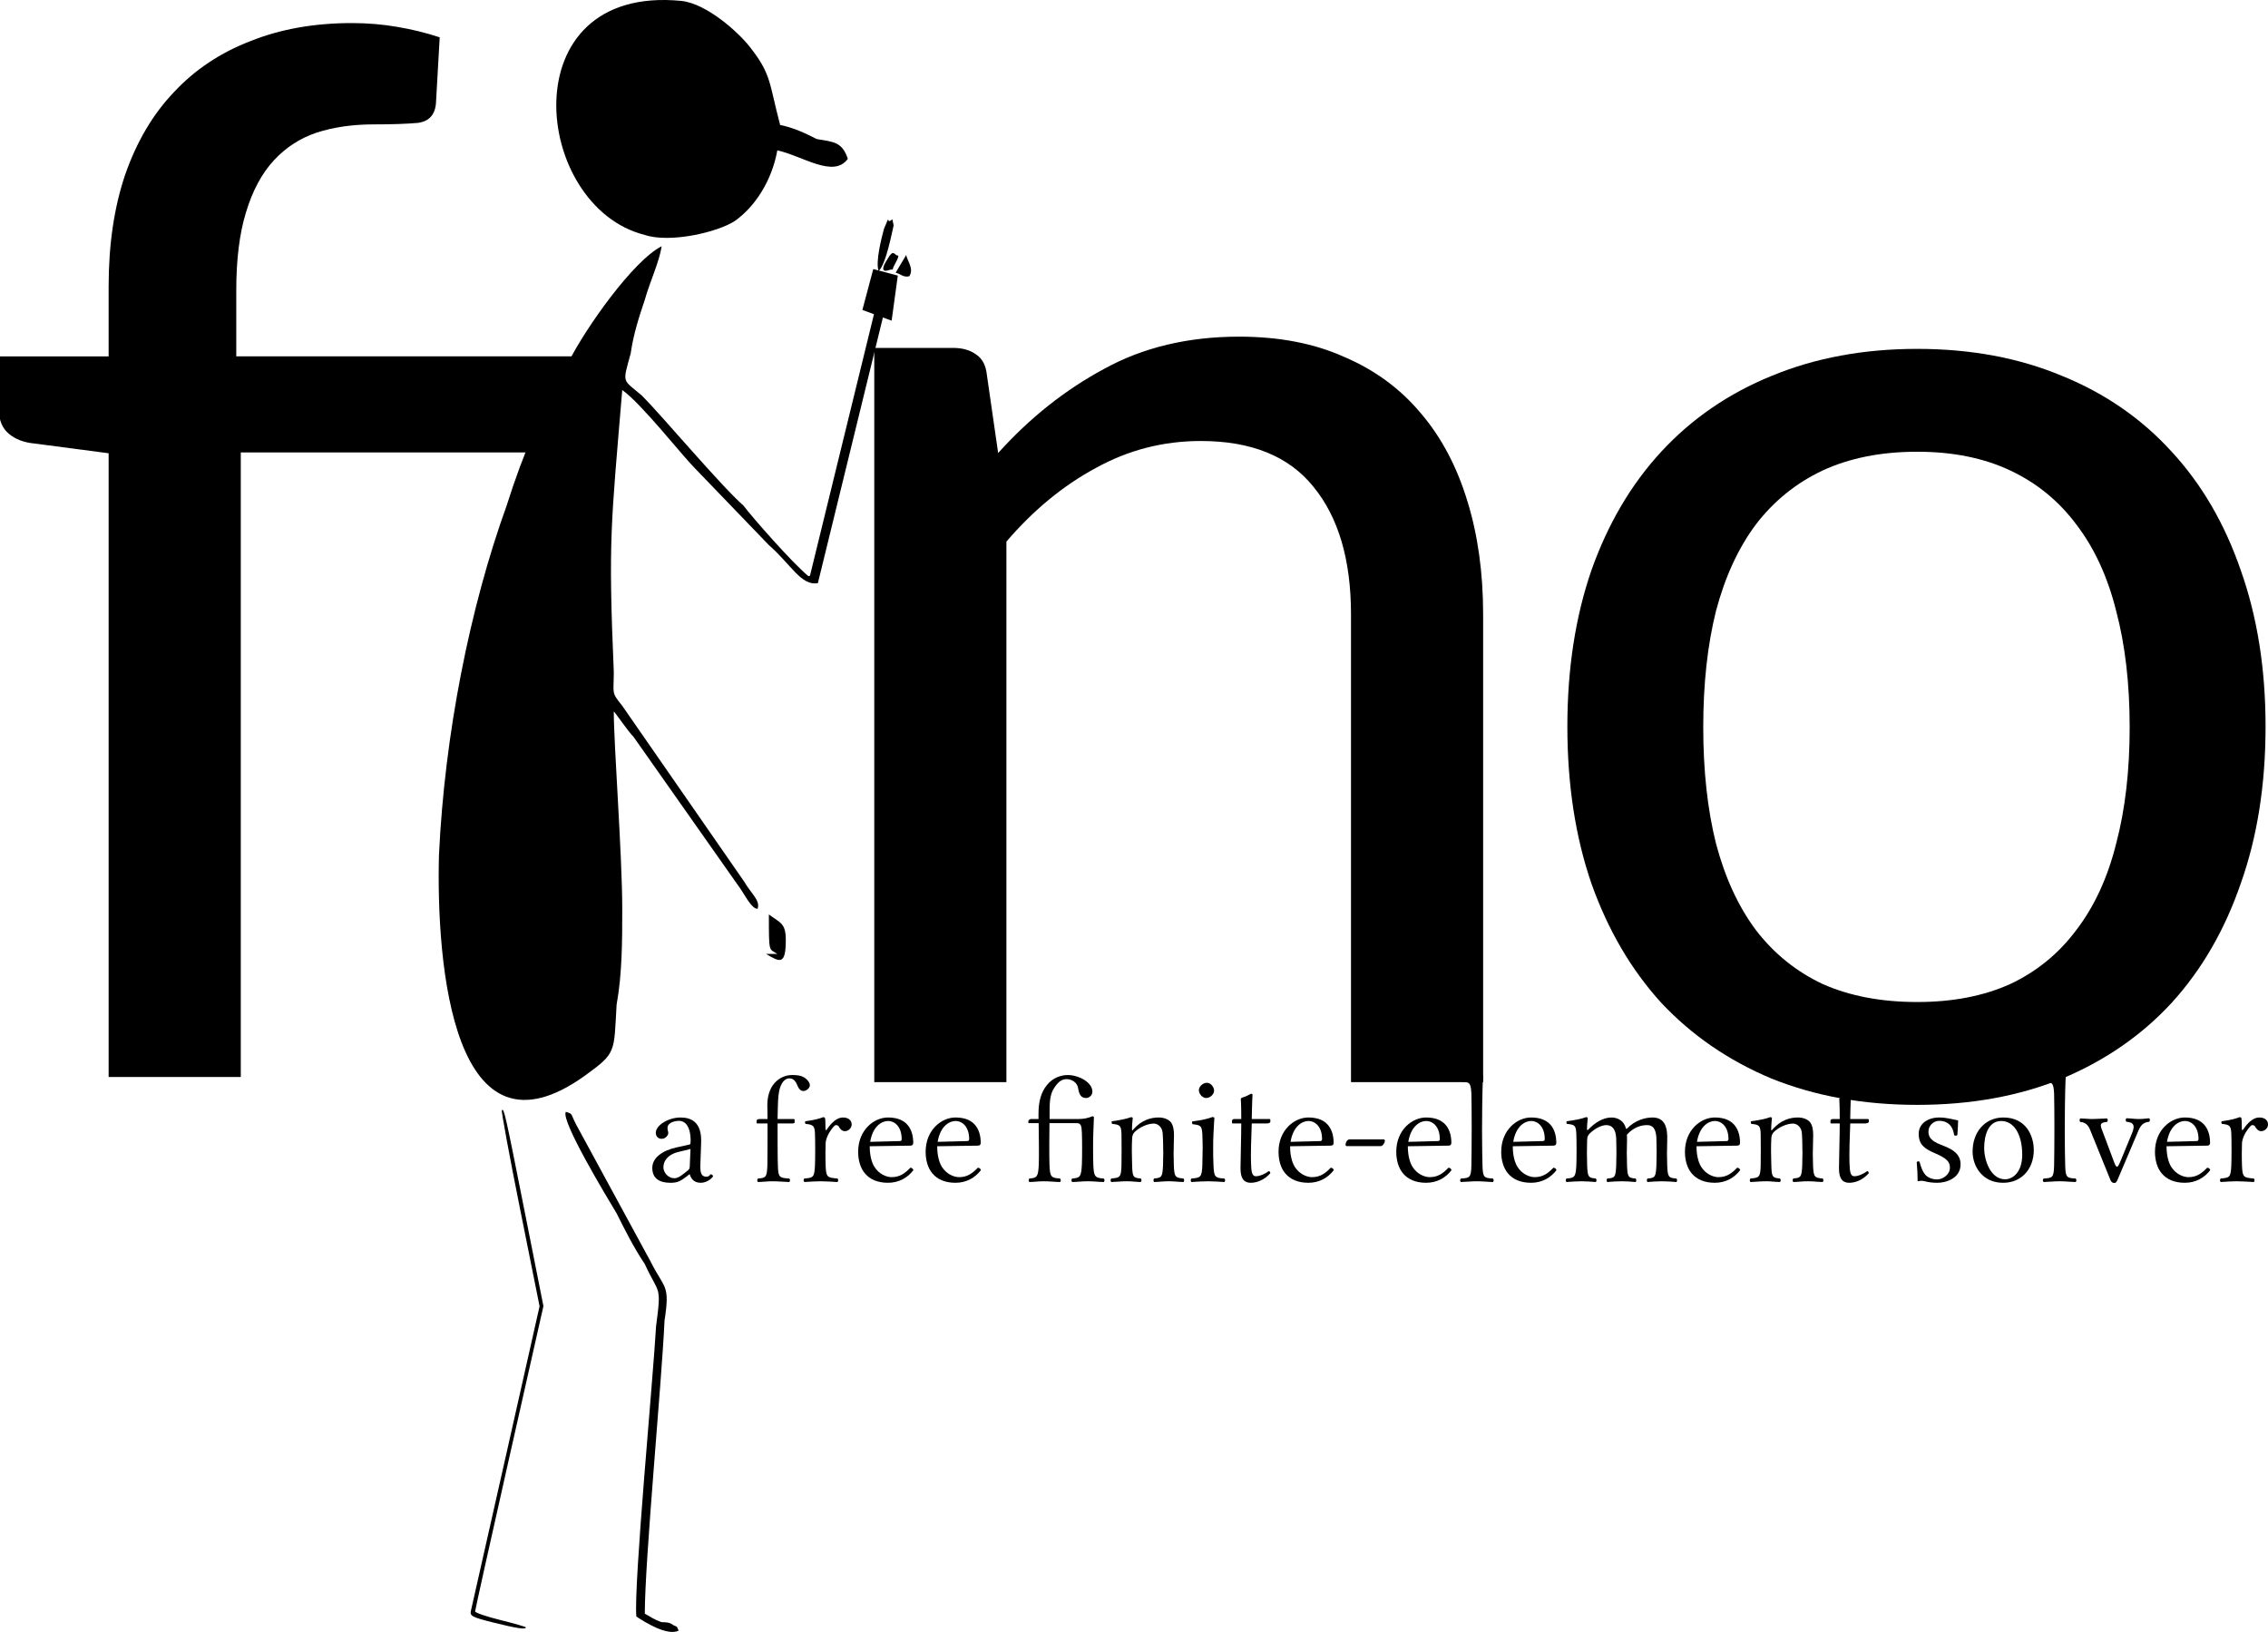 <?xml version="1.0" encoding="UTF-8" standalone="no"?>
<!-- Created with Inkscape (http://www.inkscape.org/) -->

<svg
   xmlns:dc="http://purl.org/dc/elements/1.1/"
   xmlns:cc="http://creativecommons.org/ns#"
   xmlns:rdf="http://www.w3.org/1999/02/22-rdf-syntax-ns#"
   xmlns:svg="http://www.w3.org/2000/svg"
   xmlns="http://www.w3.org/2000/svg"
   xmlns:sodipodi="http://sodipodi.sourceforge.net/DTD/sodipodi-0.dtd"
   xmlns:inkscape="http://www.inkscape.org/namespaces/inkscape"
   width="599.881"
   height="431.656"
   id="svg3177"
   version="1.1"
   inkscape:version="0.92.2 (5c3e80d, 2017-08-06)"
   sodipodi:docname="fino.svg">
  <defs
     id="defs3179" />
  <sodipodi:namedview
     id="base"
     pagecolor="#ffffff"
     bordercolor="#666666"
     borderopacity="1.0"
     inkscape:pageopacity="0.0"
     inkscape:pageshadow="2"
     inkscape:zoom="1.4142136"
     inkscape:cx="158.93096"
     inkscape:cy="253.33099"
     inkscape:document-units="px"
     inkscape:current-layer="layer1"
     showgrid="false"
     fit-margin-top="0"
     fit-margin-left="0"
     fit-margin-right="0"
     fit-margin-bottom="0"
     inkscape:window-width="1920"
     inkscape:window-height="1015"
     inkscape:window-x="0"
     inkscape:window-y="0"
     inkscape:window-maximized="1"
     units="px" />
  <g
     inkscape:label="Layer 1"
     inkscape:groupmode="layer"
     id="layer1"
     transform="translate(-474.793,-255.856)">
    <path
       class="fil0"
       d="m 688.599,408.24 c 1.24,-0.224 0.991,-0.044 2.541,1.873 -4.475,0.746 -7.016,-4.856 -12.982,-10.077 l -19.391,-20.136 c -3.729,-3.729 -14.17,-17.153 -19.391,-20.882 -2.983,35.798 -3.729,39.527 -2.237,74.579 0,5.966 -0.746,5.221 2.237,8.95 l 32.069,46.239 c 2.237,3.729 4.475,5.221 3.729,7.458 -1.492,0 -2.983,-2.983 -4.475,-5.221 l -28.34,-40.273 c -1.492,-1.492 -4.475,-5.966 -5.221,-6.712 0,8.95 2.237,38.035 2.237,52.206 0,8.204 0,17.153 -1.492,25.357 -0.746,12.678 0,12.678 -8.204,18.645 -35.052,25.357 -39.527,-29.086 -38.781,-58.172 1.492,-32.069 8.204,-65.63 17.899,-92.478 4.475,-14.17 9.695,-26.103 16.407,-38.035 4.475,-8.95 17.153,-26.849 24.611,-30.578 -0.746,4.475 -2.983,8.95 -4.475,14.17 -1.492,4.475 -2.983,8.95 -3.729,14.17 -2.237,8.204 -2.237,6.712 2.983,11.187 5.221,5.221 20.882,23.865 26.849,29.086 2.237,2.983 12.678,14.916 17.153,18.645 z"
       id="path22"
       inkscape:connector-curvature="0"
       style="fill:#000000;fill-opacity:1;fill-rule:evenodd"
       sodipodi:nodetypes="ccccccccccccscccccccccccc" />
    <path
       class="fil0"
       d="m 681.141,288.913 c 3.729,0.746 6.712,2.237 9.695,3.729 4.475,0.746 6.712,0.746 8.204,5.221 -3.729,5.221 -11.933,-0.746 -18.645,-2.237 -1.492,8.204 -5.966,14.916 -11.187,18.645 -4.475,2.983 -17.153,5.966 -23.865,3.729 -29.832,-7.458 -35.798,-66.376 9.695,-61.901 6.712,0.746 14.916,8.204 17.899,11.933 5.966,7.458 5.221,9.695 8.204,20.882 z"
       id="path24"
       inkscape:connector-curvature="0"
       style="fill:#000000;fill-opacity:1;fill-rule:evenodd" />
    <path
       class="fil0"
       d="m 645.343,682.692 c 1.492,0.746 2.237,1.492 4.475,2.237 0.746,0 2.237,0 2.983,0.746 1.492,0.746 0.746,0 1.492,1.492 -2.983,1.492 -8.95,-2.237 -11.187,-3.729 -0.746,-8.204 4.475,-63.392 5.221,-76.817 1.492,-11.187 0.746,-8.204 -2.983,-16.407 -2.983,-4.475 -5.221,-8.95 -7.458,-13.424 -2.237,-3.729 -14.916,-24.611 -13.424,-26.849 2.237,0.746 0.746,0 3.729,5.221 l 18.645,34.306 c 3.729,7.458 5.221,5.966 3.729,15.662 -0.746,16.407 -5.221,63.392 -5.221,77.562 z"
       id="path52"
       inkscape:connector-curvature="0"
       style="fill:#000000;fill-opacity:1;fill-rule:evenodd" />
    <polygon
       transform="matrix(-0.721,-0.192,-0.192,0.721,2301.231,842.231)"
       class="fil0"
       points="2244,-102 2244,-117 2235,-117 2233,-101 "
       id="polygon68"
       style="fill:#000000;fill-opacity:1;fill-rule:evenodd" />
    <path
       class="fil0"
       d="m 677.412,508.176 c 0.746,0 0.746,0 1.492,0 h 1.492 c -2.237,-1.492 -2.237,0 -2.237,-10.441 2.983,2.237 4.475,2.237 4.475,6.712 0,6.712 -1.492,5.966 -5.221,3.729 z"
       id="path78"
       inkscape:connector-curvature="0"
       style="fill:#000000;fill-opacity:1;fill-rule:evenodd" />
    <path
       class="fil0"
       d="m 707.174,327.545 c -0.866,-2.546 0.861,-9.032 1.437,-11.194 2.064,-4.853 0.192,-0.721 2.209,-2.499 l 0.337,1.633 c -0.384,1.441 -1.965,10.282 -3.982,12.06 z"
       id="path82"
       inkscape:connector-curvature="0"
       style="fill:#000000;fill-opacity:1;fill-rule:evenodd" />
    <path
       class="fil0"
       d="m 715.293,328.935 c -1.633,0.337 -2.162,-0.576 -3.603,-0.959 l 2.784,-4.661 c 0.337,1.633 2.115,3.65 0.819,5.62 z"
       id="path84"
       inkscape:connector-curvature="0"
       style="fill:#000000;fill-opacity:1;fill-rule:evenodd" />
    <path
       class="fil0"
       d="m 712.12,323.46 c 0,0 0.913,-0.529 -0.576,2.162 -1.488,2.691 0.529,0.913 -2.017,1.778 0,0 -2.546,0.866 0.047,-3.075 1.488,-2.691 1.825,-1.058 2.546,-0.866 z"
       id="path86"
       inkscape:connector-curvature="0"
       style="fill:#000000;fill-opacity:1;fill-rule:evenodd" />
    <path
       style="fill:#000000;fill-opacity:1;fill-rule:evenodd"
       d="m 613.884,686.319 c 0,-0.159 -3.02,-1.036 -6.712,-1.948 -3.692,-0.912 -6.712,-1.943 -6.712,-2.291 0,-0.348 4.065,-18.658 9.034,-40.69 l 9.034,-40.058 -4.967,-25.043 c -5.183,-26.129 -5.456,-27.342 -6.027,-26.771 -0.193,0.193 1.973,11.938 4.812,26.101 l 5.162,25.751 -8.883,39.449 c -4.886,21.697 -9.053,40.164 -9.261,41.037 -0.343,1.441 0.207,1.735 5.926,3.17 6.077,1.524 8.595,1.903 8.595,1.292 z"
       id="path2993"
       inkscape:connector-curvature="0"
       sodipodi:nodetypes="sssscscscsccs" />
    <g
       style="font-style:normal;font-variant:normal;font-weight:normal;font-stretch:normal;font-size:48px;line-height:125%;font-family:Carlito;-inkscape-font-specification:Carlito;letter-spacing:0px;word-spacing:0px;fill:#000000;fill-opacity:1;stroke:none"
       id="text3223"
       transform="matrix(8.472,0,0,8.472,-4462.735,-5079.62)">
      <path
         d="m 586.197,663.406 v -19.477 l -2.32,-0.305 c -0.328,-0.031 -0.594,-0.133 -0.797,-0.305 -0.203,-0.172 -0.305,-0.414 -0.305,-0.727 v -1.688 h 3.422 v -2.18 c -10e-6,-1.312 0.172,-2.477 0.516,-3.492 0.359,-1.031 0.867,-1.891 1.523,-2.578 0.656,-0.703 1.453,-1.234 2.391,-1.594 0.937,-0.375 1.992,-0.562 3.164,-0.562 0.484,3e-5 0.953,0.039 1.406,0.117 0.469,0.078 0.914,0.188 1.336,0.328 l -0.117,2.062 c -0.031,0.359 -0.219,0.563 -0.562,0.609 -0.344,0.031 -0.805,0.047 -1.383,0.047 -0.656,3e-5 -1.25,0.086 -1.781,0.258 -0.516,0.172 -0.961,0.461 -1.336,0.867 -0.375,0.406 -0.664,0.945 -0.867,1.617 -0.203,0.656 -0.305,1.469 -0.305,2.438 v 2.062 h 10.789 v 3 h -10.648 v 19.5 h -4.125"
         id="path4000"
         inkscape:connector-curvature="0"
         sodipodi:nodetypes="ccccsccsccccccccccccccccccc" />
    </g>
    <g
       aria-label="o"
       style="font-style:normal;font-variant:normal;font-weight:normal;font-stretch:normal;line-height:0%;font-family:Carlito;-inkscape-font-specification:Carlito;letter-spacing:0px;word-spacing:0px;fill:#000000;fill-opacity:1;stroke:none"
       id="text4002">
      <path
         d="m 981.891,348.137 q 21.247,0 38.325,7.149 17.077,6.95 28.992,20.056 11.914,12.907 18.269,31.374 6.553,18.467 6.553,41.303 0,23.034 -6.553,41.502 -6.354,18.467 -18.269,31.573 -11.914,12.907 -28.992,20.056 -17.077,6.95 -38.325,6.95 -21.247,0 -38.523,-6.95 -17.077,-7.149 -29.19,-20.056 -11.914,-13.106 -18.467,-31.573 -6.354,-18.467 -6.354,-41.502 0,-22.836 6.354,-41.303 6.553,-18.467 18.467,-31.374 12.113,-13.106 29.19,-20.056 17.276,-7.149 38.523,-7.149 z m 0,172.758 q 14.099,0 24.623,-4.766 10.524,-4.964 17.474,-14.297 7.149,-9.333 10.524,-22.836 3.574,-13.503 3.574,-30.779 0,-17.276 -3.574,-30.779 -3.376,-13.503 -10.524,-22.836 -6.95,-9.333 -17.474,-14.297 -10.524,-4.964 -24.623,-4.964 -14.297,0 -25.02,4.964 -10.524,4.964 -17.673,14.297 -6.95,9.333 -10.524,22.836 -3.376,13.503 -3.376,30.779 0,17.276 3.376,30.779 3.574,13.503 10.524,22.836 7.149,9.333 17.673,14.297 10.723,4.766 25.02,4.766 z"
         style="font-size:406.677px;line-height:1.25"
         id="path853"
         inkscape:connector-curvature="0" />
    </g>
    <g
       aria-label="n"
       style="font-style:normal;font-variant:normal;font-weight:normal;font-stretch:normal;line-height:0%;font-family:Carlito;-inkscape-font-specification:Carlito;letter-spacing:0px;word-spacing:0px;fill:#000000;fill-opacity:1;stroke:none"
       id="text3227">
      <path
         d="M 706.036,542.085 V 347.881 h 20.85 q 3.773,0 6.156,1.787 2.383,1.589 2.78,5.361 l 2.979,20.652 q 12.51,-13.9 27.999,-22.24 15.489,-8.539 35.743,-8.539 15.886,0 27.8,5.361 12.113,5.163 20.254,14.893 8.141,9.531 12.312,23.233 4.17,13.503 4.17,29.984 V 542.085 h -34.949 V 418.374 q 0,-21.644 -9.929,-33.757 -9.73,-12.113 -29.786,-12.113 -14.893,0 -27.8,7.149 -12.907,6.95 -23.63,19.46 V 542.085 Z"
         style="font-size:406.677px;line-height:1.25"
         id="path856"
         inkscape:connector-curvature="0" />
    </g>
    <g
       style="font-style:normal;font-variant:normal;font-weight:normal;font-stretch:normal;font-size:40.261px;line-height:125%;font-family:'Linux Libertine Display O';-inkscape-font-specification:'Linux Libertine Display O';letter-spacing:0px;word-spacing:0px;fill:#000000;fill-opacity:1;stroke:none"
       id="text3800">
      <path
         d="m 657.427,559.773 -0.201,4.711 c -0.04,0.483 -0.201,0.725 -0.523,0.966 -1.007,0.805 -2.375,2.053 -3.462,2.053 -1.933,0 -2.979,-1.691 -2.979,-2.899 0,-1.49 0.966,-3.301 3.865,-4.026 l 3.301,-0.805 m -0.201,6.683 c 0.242,0.805 0.845,2.255 2.899,2.255 1.892,0 3.261,-1.53 3.261,-1.731 0,-0.282 -0.403,-0.523 -0.564,-0.523 -0.242,0 -0.362,0.644 -1.168,0.644 -1.49,0 -1.691,-1.208 -1.61,-3.422 l 0.201,-5.717 c 0.161,-5.355 -2.657,-6.522 -5.476,-6.522 -3.14,0 -6.522,2.013 -6.522,4.066 0,0.926 0.644,1.57 1.53,1.57 1.127,0 1.772,-1.007 1.772,-1.49 0,-0.282 -0.04,-0.523 -0.121,-0.684 -0.04,-0.121 -0.081,-0.362 -0.081,-0.765 0,-1.208 1.651,-1.812 3.1,-1.812 1.288,0 3.02,1.047 3.02,5.395 0,0.282 -0.081,0.805 -0.201,0.845 l -3.624,0.805 c -3.744,0.845 -6.321,2.778 -6.321,5.395 0,2.939 2.094,3.946 4.791,3.946 1.772,0 2.577,-0.362 4.268,-1.651 l 0.765,-0.604 h 0.081"
         id="path3001"
         inkscape:connector-curvature="0" />
      <path
         d="m 677.764,548.983 c 0,0.604 0,1.61 0.04,2.859 h -2.013 c -0.684,0 -0.886,0.242 -0.886,0.564 v 0.362 c 0,0.201 0.04,0.242 0.201,0.242 h 2.698 c 0,4.026 0,9.461 -0.04,11.112 -0.121,3.181 -0.443,3.301 -2.496,3.462 -0.242,0.242 -0.242,0.684 0,0.926 1.61,-0.04 2.295,-0.201 3.785,-0.201 1.772,0 2.859,0.161 4.509,0.201 0.242,-0.242 0.242,-0.684 0,-0.926 -2.617,-0.161 -2.939,-0.282 -3.02,-3.462 -0.081,-1.57 -0.081,-6.965 -0.081,-11.112 h 3.664 c 0.362,0 0.845,0.04 0.845,-0.322 v -0.604 c 0,-0.161 -0.081,-0.242 -0.282,-0.242 h -4.227 c 0.04,-1.53 0.04,-2.818 0.081,-3.503 0.04,-2.013 0.201,-3.543 0.523,-4.63 0.644,-2.013 1.651,-2.617 2.496,-2.617 1.168,0 1.731,0.805 2.255,2.134 0.322,0.684 0.725,1.208 1.53,1.208 0.644,0 1.651,-0.725 1.651,-1.49 0,-0.644 -0.443,-1.329 -1.248,-1.933 -1.007,-0.684 -2.013,-0.805 -3.462,-0.805 -1.892,0 -3.905,0.926 -5.194,2.859 -0.926,1.449 -1.449,3.382 -1.329,5.918"
         id="path3003"
         inkscape:connector-curvature="0" />
      <path
         d="m 690.351,555.747 c 0.081,2.053 0.081,6.361 0,8.374 -0.161,3.181 -0.443,3.261 -2.818,3.462 -0.242,0.242 -0.242,0.684 0,0.926 1.208,-0.081 3.02,-0.201 4.227,-0.201 1.168,0 3.221,0.121 4.55,0.201 0.242,-0.242 0.242,-0.684 0,-0.926 -2.698,-0.242 -3.02,-0.282 -3.14,-3.462 -0.081,-2.013 -0.04,-5.073 0,-5.838 0.04,-1.007 0.523,-2.094 0.926,-2.778 0.362,-0.604 1.329,-2.053 1.772,-2.053 0.282,0 0.604,0.081 0.765,0.362 0.282,0.523 0.805,1.248 1.61,1.248 0.926,0 1.812,-0.805 1.812,-1.772 0,-0.725 -0.443,-1.852 -2.335,-1.852 -1.49,0 -2.979,1.288 -4.268,3.221 -0.282,0.403 -0.322,-0.161 -0.322,-0.362 0,-1.248 -0.04,-2.456 -0.121,-2.698 -0.081,-0.121 -0.161,-0.242 -0.483,-0.242 -1.087,0.403 -2.094,0.725 -4.751,1.087 -0.081,0.242 -0.081,0.443 0.081,0.684 2.053,0.201 2.416,0.523 2.496,2.617"
         id="path3005"
         inkscape:connector-curvature="0" />
      <path
         d="m 704.951,557.881 c 0.725,-4.348 3.261,-5.516 4.711,-5.516 1.852,0 3.624,1.57 3.624,4.791 0,0.362 -0.161,0.523 -0.564,0.523 l -7.77,0.201 m 10.629,6.844 c -1.409,1.449 -2.738,2.496 -4.952,2.496 -1.369,0 -3.382,-0.805 -4.59,-2.778 -0.765,-1.248 -1.208,-3.181 -1.208,-5.395 l 10.79,-0.161 c 0.443,0 0.725,-0.282 0.725,-0.684 0,-3.221 -1.329,-6.764 -6.683,-6.764 -3.664,0 -7.891,3.261 -7.891,9.099 0,2.134 0.564,4.268 1.812,5.717 1.288,1.53 3.301,2.456 6.079,2.456 2.899,0 5.194,-1.329 6.724,-3.342 -0.121,-0.403 -0.362,-0.604 -0.805,-0.644"
         id="path3007"
         inkscape:connector-curvature="0" />
      <path
         d="m 722.801,557.881 c 0.725,-4.348 3.261,-5.516 4.711,-5.516 1.852,0 3.624,1.57 3.624,4.791 0,0.362 -0.161,0.523 -0.564,0.523 l -7.77,0.201 m 10.629,6.844 c -1.409,1.449 -2.738,2.496 -4.952,2.496 -1.369,0 -3.382,-0.805 -4.59,-2.778 -0.765,-1.248 -1.208,-3.181 -1.208,-5.395 l 10.79,-0.161 c 0.443,0 0.725,-0.282 0.725,-0.684 0,-3.221 -1.329,-6.764 -6.683,-6.764 -3.664,0 -7.891,3.261 -7.891,9.099 0,2.134 0.564,4.268 1.812,5.717 1.288,1.53 3.301,2.456 6.079,2.456 2.899,0 5.194,-1.329 6.724,-3.342 -0.121,-0.403 -0.362,-0.604 -0.805,-0.644"
         id="path3009"
         inkscape:connector-curvature="0" />
      <path
         d="m 763.97,563.799 c -0.081,-2.013 -0.081,-6.281 0,-8.294 0.04,-1.57 0.161,-4.147 0.161,-4.147 0,-0.161 -0.242,-0.242 -0.403,-0.242 -1.168,0.483 -2.255,0.725 -3.583,0.725 h -7.73 v -2.536 c 0,-2.939 0.403,-4.388 1.087,-5.476 1.007,-1.651 2.013,-2.536 3.382,-2.536 1.369,0 2.818,0.845 3.06,2.375 0.322,2.013 0.966,2.617 2.174,2.617 0.845,0 1.61,-0.805 1.61,-1.651 0,-0.966 -0.523,-2.094 -2.134,-3.14 -1.127,-0.725 -2.899,-1.288 -4.348,-1.288 -1.772,0 -3.946,0.684 -5.516,2.617 -1.61,1.973 -2.255,4.469 -2.255,7.609 v 1.409 h -1.812 c -0.684,0 -0.886,0.403 -0.886,0.725 v 0.121 c 0,0.201 0.04,0.242 0.201,0.242 h 2.536 c 0.04,2.013 0.121,8.858 0.04,10.871 -0.161,3.342 -0.443,3.624 -2.496,3.785 -0.242,0.242 -0.242,0.684 0,0.926 1.61,-0.04 2.295,-0.201 3.825,-0.201 1.651,0 2.657,0.161 4.308,0.201 0.121,-0.121 0.161,-0.282 0.161,-0.443 0,-0.161 -0.04,-0.362 -0.161,-0.483 -2.456,-0.161 -2.698,-0.443 -2.818,-3.785 -0.081,-2.013 -0.04,-8.858 0,-10.871 h 7.086 c 1.208,0 1.409,0.523 1.49,2.577 0.081,2.013 0.081,6.281 0,8.294 -0.161,3.342 -0.483,3.624 -2.577,3.785 -0.242,0.242 -0.242,0.684 0,0.926 1.61,-0.04 2.496,-0.201 4.107,-0.201 1.651,0 2.617,0.161 4.268,0.201 0.242,-0.242 0.242,-0.684 0,-0.926 -2.335,-0.161 -2.657,-0.443 -2.778,-3.785"
         id="path3011"
         inkscape:connector-curvature="0" />
      <path
         d="m 774.561,554.579 c -0.121,0.161 -0.362,0.523 -0.362,0 0,-1.168 0.201,-2.939 0.201,-2.939 0,-0.201 -0.161,-0.282 -0.483,-0.282 -1.087,0.403 -2.416,0.725 -5.073,1.087 -0.081,0.242 0,0.443 0.081,0.684 2.053,0.201 2.416,0.403 2.496,2.617 0.04,2.094 0.04,6.402 0,8.374 -0.081,3.14 -0.403,3.261 -2.698,3.462 -0.242,0.242 -0.242,0.684 0,0.926 1.57,-0.04 2.496,-0.201 4.147,-0.201 1.49,0 2.053,0.161 3.664,0.201 0.242,-0.242 0.242,-0.684 0,-0.926 -1.973,-0.201 -2.214,-0.322 -2.295,-3.462 -0.081,-1.852 -0.121,-5.274 0,-7.207 0.04,-0.805 0.322,-1.248 0.644,-1.61 1.449,-1.409 3.583,-2.255 5.073,-2.255 0.765,0 1.61,0.483 2.053,1.369 0.403,0.765 0.322,1.812 0.403,2.979 0.081,2.013 0.081,4.711 0,6.724 -0.161,3.14 -0.362,3.261 -2.375,3.462 -0.201,0.242 -0.201,0.684 0,0.926 1.61,-0.04 2.335,-0.201 3.865,-0.201 1.57,0 2.295,0.161 3.946,0.201 0.201,-0.242 0.201,-0.684 0,-0.926 -2.134,-0.201 -2.456,-0.322 -2.577,-3.462 -0.081,-1.973 -0.081,-4.187 0,-6.2 0,-0.604 0.04,-1.168 0.04,-1.731 0,-1.369 -0.161,-2.536 -0.765,-3.422 -0.644,-0.845 -1.933,-1.329 -3.261,-1.329 -1.892,0 -4.388,0.523 -6.724,3.14"
         id="path3013"
         inkscape:connector-curvature="0" />
      <path
         d="m 791.889,544.192 c 0,1.047 0.966,2.094 1.933,2.094 1.127,0 2.094,-1.047 2.094,-1.933 0,-0.966 -0.845,-2.094 -1.933,-2.094 -0.966,0 -2.094,0.966 -2.094,1.933 m 3.865,19.728 c -0.081,-1.208 -0.081,-3.221 -0.081,-4.429 0,-1.208 0,-2.496 0.081,-3.704 0.081,-1.973 0.242,-4.187 0.242,-4.187 0,-0.161 -0.201,-0.282 -0.523,-0.282 -1.168,0.443 -2.577,0.805 -5.355,1.168 -0.081,0.242 0,0.483 0.081,0.725 2.174,0.242 2.496,0.403 2.617,2.738 0.04,1.208 0.081,2.295 0.081,3.503 0,1.208 -0.081,3.261 -0.081,4.469 -0.121,3.342 -0.443,3.462 -2.899,3.664 -0.242,0.242 -0.242,0.684 0,0.926 1.047,-0.081 3.181,-0.201 4.388,-0.201 1.248,0 3.14,0.121 4.348,0.201 0.242,-0.242 0.242,-0.684 0,-0.926 -2.456,-0.161 -2.778,-0.282 -2.899,-3.664"
         id="path3015"
         inkscape:connector-curvature="0" />
      <path
         d="m 801.334,551.841 c -0.523,0 -0.684,0.242 -0.684,0.564 v 0.362 c 0,0.201 0.04,0.242 0.201,0.242 h 2.255 c 0,3.825 -0.201,9.461 -0.201,11.877 0,2.738 0.926,3.825 2.698,3.825 1.772,0 3.704,-0.845 5.194,-2.536 -0.081,-0.403 -0.161,-0.483 -0.403,-0.564 -1.007,0.765 -2.416,1.369 -3.422,1.369 -1.047,0 -1.208,-1.168 -1.288,-3.543 -0.081,-2.013 0.04,-6.844 0.201,-10.428 h 3.986 c 0.403,0 0.926,-0.121 0.926,-0.483 v -0.443 c 0,-0.161 -0.081,-0.242 -0.282,-0.242 h -4.63 l 0.04,-2.295 c 0.04,-2.496 0.161,-4.026 0.161,-4.026 0,-0.242 -0.121,-0.362 -0.282,-0.362 -0.282,0 -0.886,0.443 -1.49,0.684 -0.644,0.282 -1.329,0.322 -1.329,0.725 0,0.443 0.121,1.007 0.121,5.274 h -1.772"
         id="path3017"
         inkscape:connector-curvature="0" />
      <path
         d="m 816.141,557.881 c 0.725,-4.348 3.261,-5.516 4.711,-5.516 1.852,0 3.624,1.57 3.624,4.791 0,0.362 -0.161,0.523 -0.564,0.523 l -7.77,0.201 m 10.629,6.844 c -1.409,1.449 -2.738,2.496 -4.952,2.496 -1.369,0 -3.382,-0.805 -4.59,-2.778 -0.765,-1.248 -1.208,-3.181 -1.208,-5.395 l 10.79,-0.161 c 0.443,0 0.725,-0.282 0.725,-0.684 0,-3.221 -1.329,-6.764 -6.683,-6.764 -3.664,0 -7.891,3.261 -7.891,9.099 0,2.134 0.564,4.268 1.812,5.717 1.288,1.53 3.301,2.456 6.079,2.456 2.899,0 5.194,-1.329 6.724,-3.342 -0.121,-0.403 -0.362,-0.604 -0.805,-0.644"
         id="path3019"
         inkscape:connector-curvature="0" />
      <path
         d="m 839.998,559.008 c 0.523,0 1.087,-0.886 1.087,-1.369 0,-0.403 -0.161,-0.403 -0.564,-0.403 h -8.817 c -0.483,0 -1.007,0.684 -1.007,1.409 0,0.403 0.242,0.362 0.604,0.362 h 8.696"
         id="path3021"
         inkscape:connector-curvature="0" />
      <path
         d="m 847.281,557.881 c 0.725,-4.348 3.261,-5.516 4.711,-5.516 1.852,0 3.624,1.57 3.624,4.791 0,0.362 -0.161,0.523 -0.564,0.523 l -7.77,0.201 m 10.629,6.844 c -1.409,1.449 -2.738,2.496 -4.952,2.496 -1.369,0 -3.382,-0.805 -4.59,-2.778 -0.765,-1.248 -1.208,-3.181 -1.208,-5.395 l 10.79,-0.161 c 0.443,0 0.725,-0.282 0.725,-0.684 0,-3.221 -1.329,-6.764 -6.683,-6.764 -3.664,0 -7.891,3.261 -7.891,9.099 0,2.134 0.564,4.268 1.812,5.717 1.288,1.53 3.301,2.456 6.079,2.456 2.899,0 5.194,-1.329 6.724,-3.342 -0.121,-0.403 -0.362,-0.604 -0.805,-0.644"
         id="path3023"
         inkscape:connector-curvature="0" />
      <path
         d="m 863.971,564.161 c -0.081,3.181 -0.443,3.301 -2.778,3.422 -0.282,0.282 -0.242,0.725 0,0.926 1.61,-0.04 2.577,-0.201 4.227,-0.201 1.651,0 2.617,0.161 4.268,0.201 0.201,-0.201 0.242,-0.644 0,-0.926 -2.335,-0.121 -2.698,-0.242 -2.778,-3.422 -0.04,-1.49 -0.121,-5.194 -0.121,-9.099 0,-4.429 0.081,-9.099 0.121,-10.871 0.04,-2.496 0.161,-3.624 0.161,-3.624 0,-0.282 -0.161,-0.362 -0.523,-0.362 -0.966,0.403 -3.624,0.886 -5.153,1.007 -0.081,0.322 -0.121,0.523 0.121,0.765 2.013,0.121 2.295,0.322 2.456,3.14 0.04,1.57 0.081,5.194 0.081,8.898 0,4.187 -0.04,8.495 -0.081,10.146"
         id="path3025"
         inkscape:connector-curvature="0" />
      <path
         d="m 875.039,557.881 c 0.725,-4.348 3.261,-5.516 4.711,-5.516 1.852,0 3.624,1.57 3.624,4.791 0,0.362 -0.161,0.523 -0.564,0.523 l -7.77,0.201 m 10.629,6.844 c -1.409,1.449 -2.738,2.496 -4.952,2.496 -1.369,0 -3.382,-0.805 -4.59,-2.778 -0.765,-1.248 -1.208,-3.181 -1.208,-5.395 l 10.79,-0.161 c 0.443,0 0.725,-0.282 0.725,-0.684 0,-3.221 -1.329,-6.764 -6.683,-6.764 -3.664,0 -7.891,3.261 -7.891,9.099 0,2.134 0.564,4.268 1.812,5.717 1.288,1.53 3.301,2.456 6.079,2.456 2.899,0 5.194,-1.329 6.724,-3.342 -0.121,-0.403 -0.362,-0.604 -0.805,-0.644"
         id="path3027"
         inkscape:connector-curvature="0" />
      <path
         d="m 895.232,555.707 c 1.53,-1.49 3.261,-2.255 4.429,-2.255 1.449,0 2.496,0.966 2.617,3.503 0.081,2.013 0.081,5.153 0,7.167 -0.161,3.14 -0.322,3.301 -2.375,3.462 -0.201,0.242 -0.201,0.684 0,0.926 1.288,-0.121 2.577,-0.201 3.825,-0.201 1.208,0 2.255,0.081 3.704,0.201 0.201,-0.242 0.201,-0.684 0,-0.926 -1.933,-0.161 -2.174,-0.322 -2.295,-3.462 -0.081,-2.013 -0.081,-4.59 0,-6.603 0,-0.523 0,-1.087 -0.04,-1.53 1.852,-2.053 3.865,-2.536 5.355,-2.536 1.449,0 2.335,0.886 2.456,3.422 0.081,2.013 0.081,5.234 0,7.247 -0.161,3.14 -0.362,3.301 -2.375,3.462 -0.201,0.242 -0.201,0.684 0,0.926 1.007,-0.081 2.577,-0.201 3.825,-0.201 1.248,0 2.859,0.121 3.865,0.201 0.201,-0.242 0.201,-0.684 0,-0.926 -2.094,-0.161 -2.335,-0.322 -2.456,-3.462 -0.081,-2.013 -0.081,-4.55 0,-6.563 0.121,-3.382 -0.523,-6.12 -3.905,-6.12 -1.973,0 -4.63,0.765 -6.643,2.859 -0.121,0.121 -0.322,0.282 -0.403,-0.04 -0.362,-1.57 -1.772,-2.818 -3.785,-2.818 -2.214,0 -4.388,1.369 -6.079,3.14 -0.121,0.121 -0.403,0.362 -0.403,0 0,-1.168 0.201,-2.939 0.201,-2.939 0,-0.201 -0.161,-0.282 -0.483,-0.282 -1.087,0.403 -2.456,0.725 -5.113,1.087 -0.081,0.242 -0.04,0.483 0.081,0.684 2.094,0.201 2.375,0.403 2.496,2.617 0.081,2.013 0.081,6.361 0,8.374 -0.161,3.14 -0.523,3.301 -2.617,3.462 -0.242,0.242 -0.242,0.684 0,0.926 1.087,-0.081 2.818,-0.201 4.066,-0.201 1.087,0 2.657,0.121 3.704,0.201 0.242,-0.242 0.242,-0.684 0,-0.926 -1.933,-0.201 -2.174,-0.322 -2.295,-3.462 -0.081,-2.013 -0.081,-4.791 0,-6.804 0,-0.805 0.322,-1.288 0.644,-1.61"
         id="path3029"
         inkscape:connector-curvature="0" />
      <path
         d="m 923.636,557.881 c 0.725,-4.348 3.261,-5.516 4.711,-5.516 1.852,0 3.624,1.57 3.624,4.791 0,0.362 -0.161,0.523 -0.564,0.523 l -7.77,0.201 m 10.629,6.844 c -1.409,1.449 -2.738,2.496 -4.952,2.496 -1.369,0 -3.382,-0.805 -4.59,-2.778 -0.765,-1.248 -1.208,-3.181 -1.208,-5.395 l 10.79,-0.161 c 0.443,0 0.725,-0.282 0.725,-0.684 0,-3.221 -1.329,-6.764 -6.683,-6.764 -3.664,0 -7.891,3.261 -7.891,9.099 0,2.134 0.564,4.268 1.812,5.717 1.288,1.53 3.301,2.456 6.079,2.456 2.899,0 5.194,-1.329 6.724,-3.342 -0.121,-0.403 -0.362,-0.604 -0.805,-0.644"
         id="path3031"
         inkscape:connector-curvature="0" />
      <path
         d="m 943.628,554.579 c -0.121,0.161 -0.362,0.523 -0.362,0 0,-1.168 0.201,-2.939 0.201,-2.939 0,-0.201 -0.161,-0.282 -0.483,-0.282 -1.087,0.403 -2.416,0.725 -5.073,1.087 -0.081,0.242 0,0.443 0.081,0.684 2.053,0.201 2.416,0.403 2.496,2.617 0.04,2.094 0.04,6.402 0,8.374 -0.081,3.14 -0.403,3.261 -2.698,3.462 -0.242,0.242 -0.242,0.684 0,0.926 1.57,-0.04 2.496,-0.201 4.147,-0.201 1.49,0 2.053,0.161 3.664,0.201 0.242,-0.242 0.242,-0.684 0,-0.926 -1.973,-0.201 -2.214,-0.322 -2.295,-3.462 -0.081,-1.852 -0.121,-5.274 0,-7.207 0.04,-0.805 0.322,-1.248 0.644,-1.61 1.449,-1.409 3.583,-2.255 5.073,-2.255 0.765,0 1.61,0.483 2.053,1.369 0.403,0.765 0.322,1.812 0.403,2.979 0.081,2.013 0.081,4.711 0,6.724 -0.161,3.14 -0.362,3.261 -2.375,3.462 -0.201,0.242 -0.201,0.684 0,0.926 1.61,-0.04 2.335,-0.201 3.865,-0.201 1.57,0 2.295,0.161 3.946,0.201 0.201,-0.242 0.201,-0.684 0,-0.926 -2.134,-0.201 -2.456,-0.322 -2.577,-3.462 -0.081,-1.973 -0.081,-4.187 0,-6.2 0,-0.604 0.04,-1.168 0.04,-1.731 0,-1.369 -0.161,-2.536 -0.765,-3.422 -0.644,-0.845 -1.933,-1.329 -3.261,-1.329 -1.892,0 -4.388,0.523 -6.724,3.14"
         id="path3033"
         inkscape:connector-curvature="0" />
      <path
         d="m 959.627,551.841 c -0.523,0 -0.684,0.242 -0.684,0.564 v 0.362 c 0,0.201 0.04,0.242 0.201,0.242 h 2.255 c 0,3.825 -0.201,9.461 -0.201,11.877 0,2.738 0.926,3.825 2.698,3.825 1.772,0 3.704,-0.845 5.194,-2.536 -0.081,-0.403 -0.161,-0.483 -0.403,-0.564 -1.007,0.765 -2.416,1.369 -3.422,1.369 -1.047,0 -1.208,-1.168 -1.288,-3.543 -0.081,-2.013 0.04,-6.844 0.201,-10.428 h 3.986 c 0.403,0 0.926,-0.121 0.926,-0.483 v -0.443 c 0,-0.161 -0.081,-0.242 -0.282,-0.242 h -4.63 l 0.04,-2.295 c 0.04,-2.496 0.161,-4.026 0.161,-4.026 0,-0.242 -0.121,-0.362 -0.282,-0.362 -0.282,0 -0.886,0.443 -1.49,0.684 -0.644,0.282 -1.329,0.322 -1.329,0.725 0,0.443 0.121,1.007 0.121,5.274 h -1.772"
         id="path3035"
         inkscape:connector-curvature="0" />
      <path
         d="m 981.762,563.235 c 0.161,1.892 0.242,3.462 0.242,5.073 0.403,-0.081 0.765,-0.121 0.966,-0.121 0.282,0 0.483,0 0.765,0.081 1.047,0.282 2.094,0.443 3.503,0.443 2.134,0 6.12,-1.087 6.12,-4.872 0,-2.617 -1.892,-3.905 -4.509,-4.912 -2.295,-0.886 -3.986,-1.651 -3.986,-3.744 0,-1.57 1.288,-2.859 2.859,-2.859 1.409,0 3.462,0.523 3.946,3.785 0.242,0.201 0.604,0.201 0.845,-0.04 0.121,-1.369 0.161,-2.617 0.201,-3.865 -1.208,-0.201 -2.979,-0.765 -4.992,-0.765 -3.06,0 -5.435,1.651 -5.435,4.308 0,2.818 1.49,3.946 4.227,5.113 3.14,1.369 4.026,2.214 4.026,3.865 0,1.892 -1.973,3.1 -3.382,3.1 -1.49,0 -2.536,-0.644 -2.939,-1.047 -0.926,-0.886 -1.449,-2.617 -1.691,-3.583 -0.242,-0.242 -0.523,-0.201 -0.765,0.04"
         id="path3037"
         inkscape:connector-curvature="0" />
      <path
         d="m 996.54,560.457 c 0,3.905 2.617,8.254 8.052,8.254 2.456,0 4.308,-0.886 5.637,-2.174 1.731,-1.691 2.496,-4.107 2.496,-6.442 0,-3.986 -2.174,-8.656 -8.052,-8.656 -2.536,0 -4.59,1.047 -5.999,2.698 -1.409,1.651 -2.134,3.905 -2.134,6.321 m 7.569,-8.093 c 3.301,0 5.556,3.422 5.556,8.938 0,4.831 -2.697,6.482 -4.509,6.482 -3.986,0 -5.556,-5.274 -5.556,-8.213 0,-3.342 1.047,-7.207 4.509,-7.207"
         id="path3039"
         inkscape:connector-curvature="0" />
      <path
         d="m 1018.097,564.161 c -0.081,3.181 -0.443,3.301 -2.778,3.422 -0.282,0.282 -0.241,0.725 0,0.926 1.611,-0.04 2.577,-0.201 4.228,-0.201 1.651,0 2.617,0.161 4.268,0.201 0.201,-0.201 0.242,-0.644 0,-0.926 -2.335,-0.121 -2.697,-0.242 -2.778,-3.422 -0.04,-1.49 -0.121,-5.194 -0.121,-9.099 0,-4.429 0.081,-9.099 0.121,-10.871 0.04,-2.496 0.161,-3.624 0.161,-3.624 0,-0.282 -0.161,-0.362 -0.523,-0.362 -0.966,0.403 -3.623,0.886 -5.153,1.007 -0.081,0.322 -0.121,0.523 0.121,0.765 2.013,0.121 2.295,0.322 2.456,3.14 0.04,1.57 0.081,5.194 0.081,8.898 0,4.187 -0.04,8.495 -0.081,10.146"
         id="path3041"
         inkscape:connector-curvature="0" />
      <path
         d="m 1037.217,552.566 c 2.053,0.161 2.295,1.087 1.49,3.02 l -3.1,7.529 c -0.765,1.812 -1.047,1.812 -1.731,-0.121 l -2.778,-7.408 c -0.684,-1.852 -1.369,-2.778 1.007,-2.979 0.241,-0.242 0.241,-0.684 0,-0.926 -1.409,0.04 -2.657,0.161 -3.905,0.161 -1.087,0 -1.772,-0.121 -3.181,-0.161 -0.242,0.242 -0.242,0.684 0,0.926 1.933,0.201 2.295,1.288 3.06,3.221 l 4.912,12.119 c 0.121,0.403 0.483,0.805 0.966,0.805 0.403,0 0.564,-0.04 0.926,-0.845 l 5.113,-12.038 c 0.725,-1.691 1.127,-3.1 3.261,-3.301 0.242,-0.242 0.242,-0.684 0,-0.926 -0.846,0.04 -1.611,0.201 -2.617,0.201 -1.409,0 -2.013,-0.161 -3.422,-0.201 -0.242,0.242 -0.242,0.684 0,0.926"
         id="path3043"
         inkscape:connector-curvature="0" />
      <path
         d="m 1047.959,557.881 c 0.725,-4.348 3.261,-5.516 4.711,-5.516 1.852,0 3.623,1.57 3.623,4.791 0,0.362 -0.161,0.523 -0.564,0.523 l -7.77,0.201 m 10.629,6.844 c -1.409,1.449 -2.738,2.496 -4.952,2.496 -1.369,0 -3.382,-0.805 -4.59,-2.778 -0.765,-1.248 -1.208,-3.181 -1.208,-5.395 l 10.79,-0.161 c 0.443,0 0.725,-0.282 0.725,-0.684 0,-3.221 -1.329,-6.764 -6.683,-6.764 -3.664,0 -7.891,3.261 -7.891,9.099 0,2.134 0.564,4.268 1.812,5.717 1.288,1.53 3.301,2.456 6.08,2.456 2.899,0 5.194,-1.329 6.724,-3.342 -0.121,-0.403 -0.362,-0.604 -0.805,-0.644"
         id="path3045"
         inkscape:connector-curvature="0" />
      <path
         d="m 1064.971,555.747 c 0.081,2.053 0.081,6.361 0,8.374 -0.161,3.181 -0.443,3.261 -2.818,3.462 -0.241,0.242 -0.241,0.684 0,0.926 1.208,-0.081 3.02,-0.201 4.228,-0.201 1.167,0 3.221,0.121 4.55,0.201 0.242,-0.242 0.242,-0.684 0,-0.926 -2.697,-0.242 -3.02,-0.282 -3.14,-3.462 -0.081,-2.013 -0.04,-5.073 0,-5.838 0.04,-1.007 0.523,-2.094 0.926,-2.778 0.362,-0.604 1.329,-2.053 1.772,-2.053 0.282,0 0.604,0.081 0.765,0.362 0.282,0.523 0.805,1.248 1.611,1.248 0.926,0 1.812,-0.805 1.812,-1.772 0,-0.725 -0.443,-1.852 -2.335,-1.852 -1.49,0 -2.979,1.288 -4.268,3.221 -0.282,0.403 -0.322,-0.161 -0.322,-0.362 0,-1.248 -0.04,-2.456 -0.121,-2.698 -0.081,-0.121 -0.161,-0.242 -0.483,-0.242 -1.087,0.403 -2.094,0.725 -4.751,1.087 -0.081,0.242 -0.081,0.443 0.08,0.684 2.053,0.201 2.416,0.523 2.496,2.617"
         id="path3047"
         inkscape:connector-curvature="0" />
    </g>
    <path
       style="fill:#000000;fill-opacity:1;stroke:#000000;stroke-width:2.5;stroke-linecap:butt;stroke-linejoin:miter;stroke-miterlimit:4;stroke-dasharray:none;stroke-opacity:1"
       d="M 215.125,153.906 232.494,82.929"
       id="path3036"
       inkscape:connector-curvature="0"
       transform="translate(474.793,255.856)"
       sodipodi:nodetypes="cc" />
  </g>
</svg>
